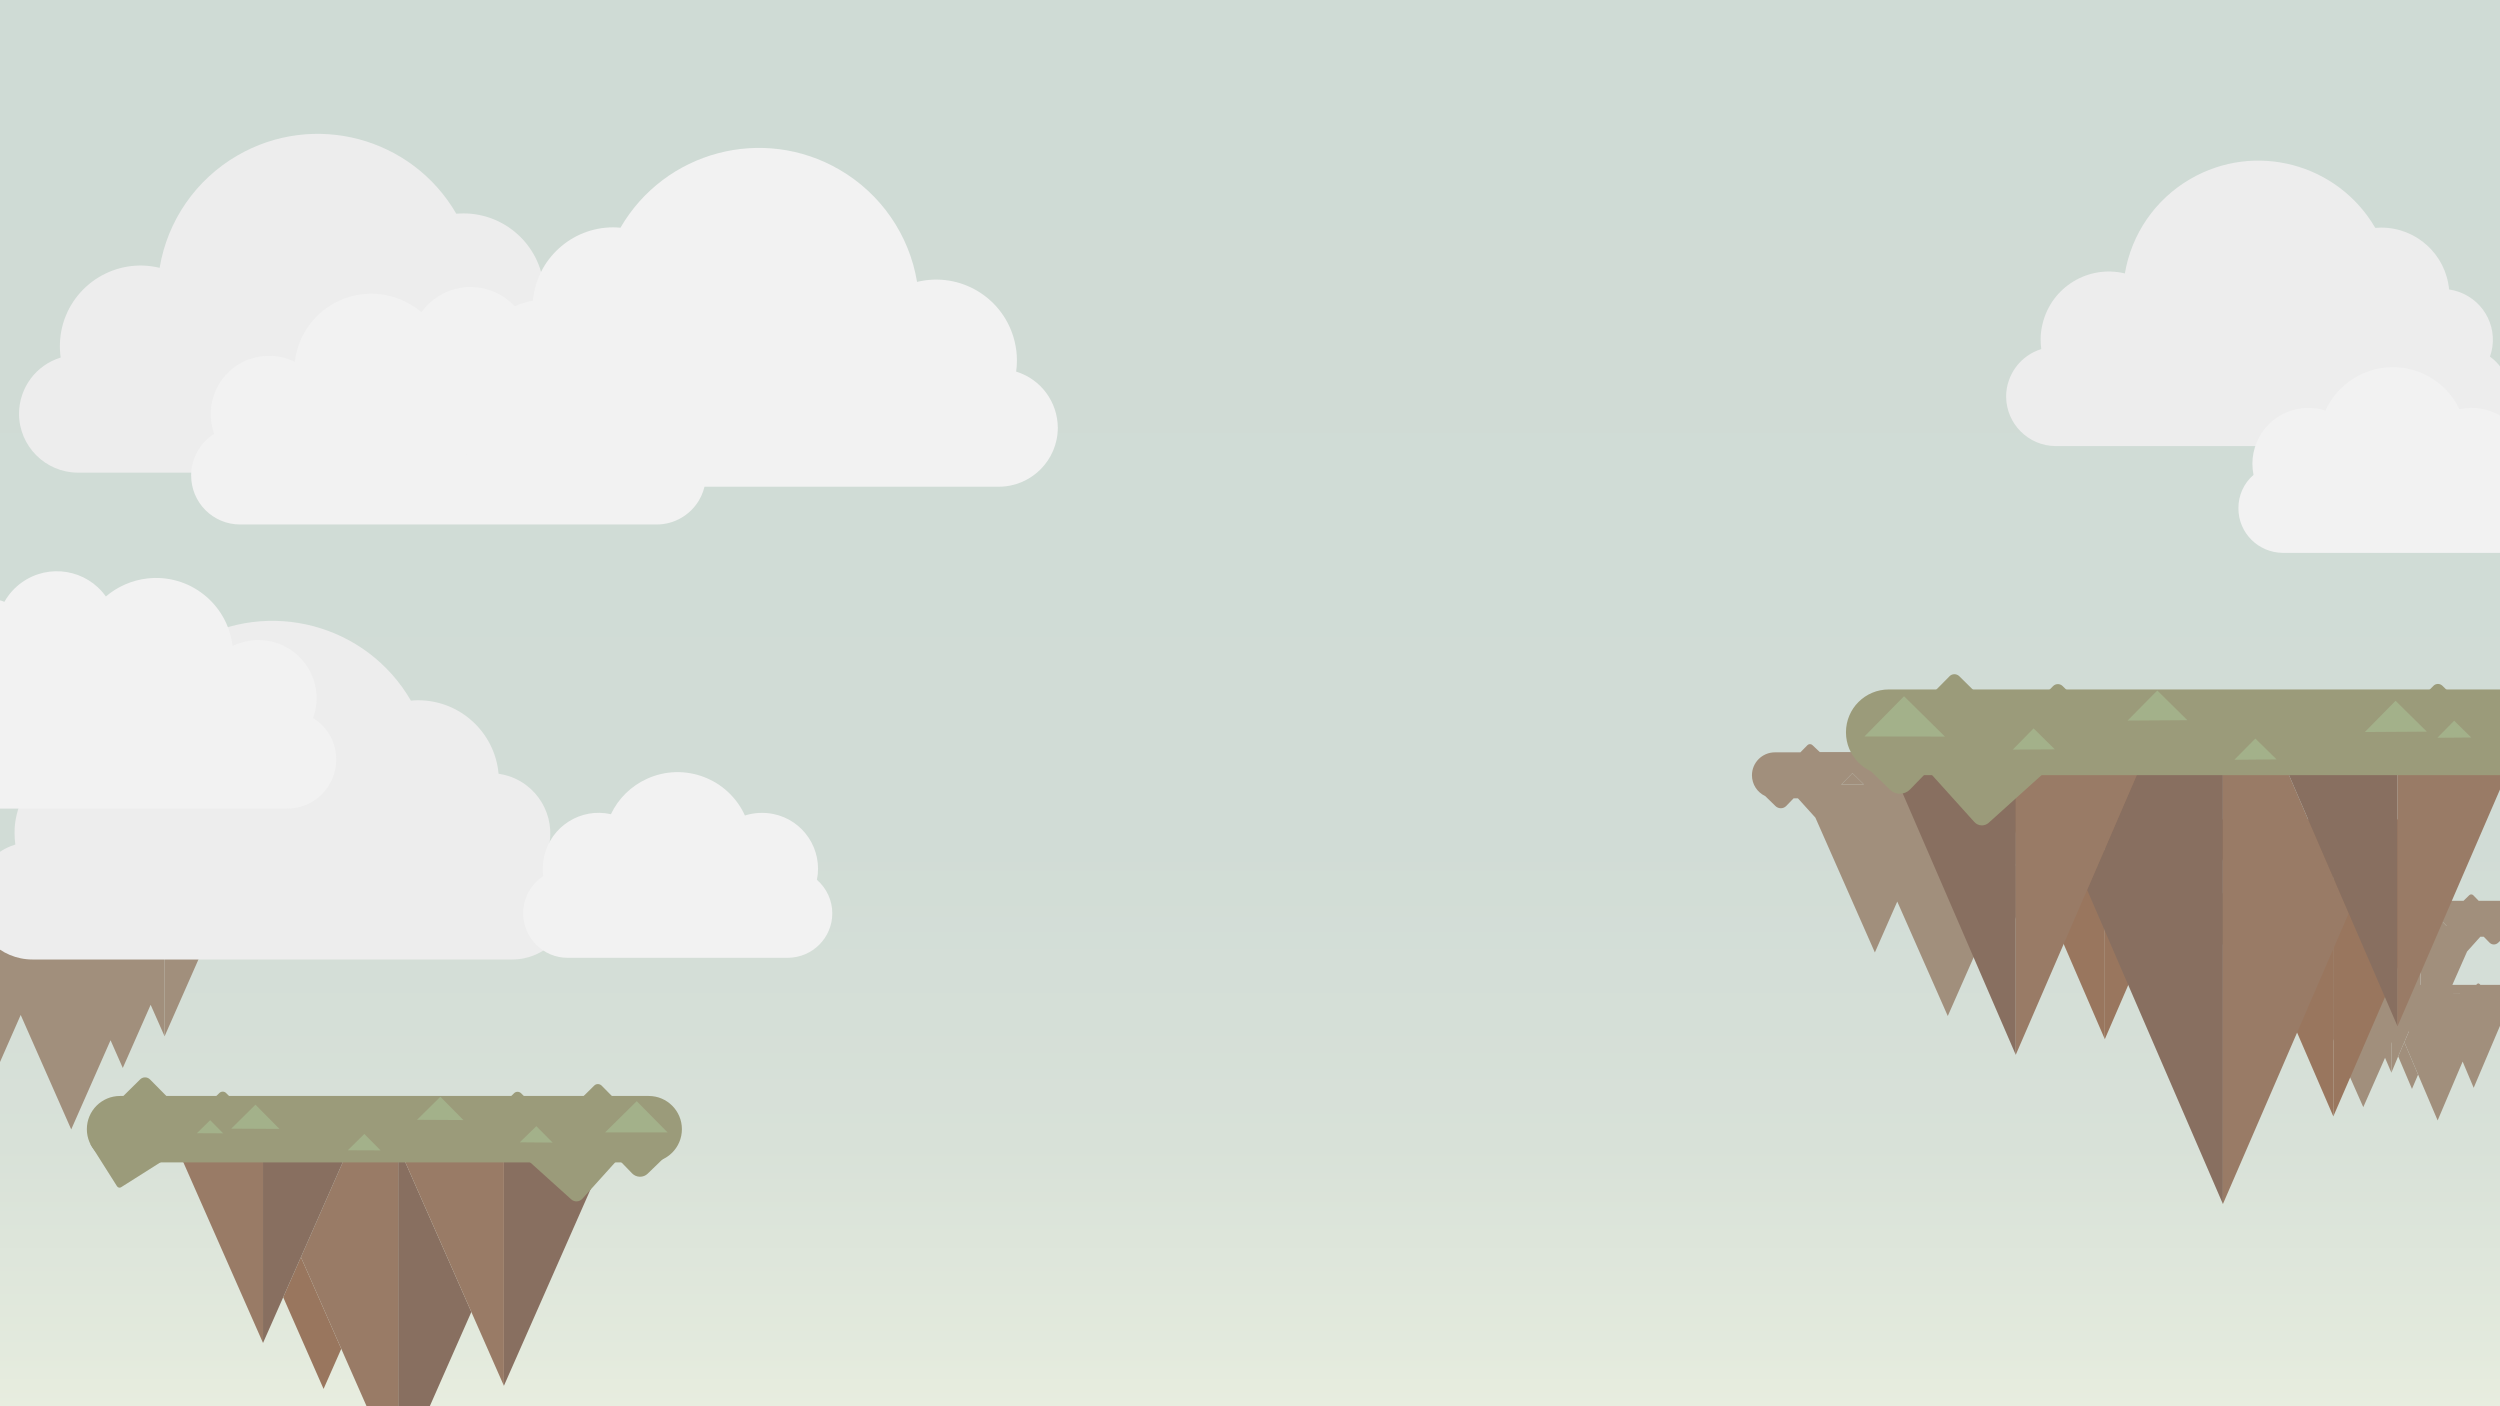 <?xml version="1.0" encoding="utf-8"?>
<!-- Generator: Adobe Illustrator 26.0.0, SVG Export Plug-In . SVG Version: 6.00 Build 0)  -->
<svg version="1.1" id="Layer_1" xmlns="http://www.w3.org/2000/svg" xmlns:xlink="http://www.w3.org/1999/xlink" x="0px" y="0px"
	 viewBox="0 0 1920 1080" style="enable-background:new 0 0 1920 1080;" xml:space="preserve">
<rect x="0" y="0" width="1920" height="1080" fill="#333333" stroke="none"/>
<style type="text/css">
	.st0{fill:url(#SVGID_1_);}
	.st1{fill:#A18F7C;}
	.st2{fill:none;}
	.st3{fill:#EDEDED;}
	.st4{fill:#F2F2F2;}
	.st5{fill:#99765E;}
	.st6{fill:#886F60;}
	.st7{fill:#997B66;}
	.st8{fill:#9B9B7A;}
	.st9{fill:#A3B18A;}
</style>
<linearGradient id="SVGID_1_" gradientUnits="userSpaceOnUse" x1="960" y1="1060.17" x2="960" y2="-0.57" gradientTransform="matrix(1 0 0 -1 0 1080)">
	<stop  offset="0" style="stop-color:#CFDBD5"/>
	<stop  offset="0.59" style="stop-color:#D1DCD6"/>
	<stop  offset="0.81" style="stop-color:#D8E1D8"/>
	<stop  offset="0.96" style="stop-color:#E3EADD"/>
	<stop  offset="1" style="stop-color:#E8EDDF"/>
</linearGradient>
<rect class="st0" width="1920" height="1080"/>
<polygon class="st1" points="1774.6,758.7 1767.2,775.4 1784,813.3 1791.3,796.7 "/>
<polygon class="st1" points="1858.8,719.4 1817.9,719.4 1845.3,781.5 1858.8,812.1 "/>
<polygon class="st1" points="1791.9,719.4 1758.9,719.4 1758.9,794.3 1767.2,775.4 1774.6,758.7 "/>
<polygon class="st1" points="1758.9,719.4 1725.8,719.4 1758.9,794.3 "/>
<polygon class="st1" points="1800.9,707.6 1794.1,714.3 1807.7,714.4 "/>
<polygon class="st1" points="1832.5,692.1 1822.8,701.7 1842,701.8 "/>
<polygon class="st1" points="1879,711.2 1872.3,704.3 1865.4,711.1 "/>
<polygon class="st1" points="1736.9,701.9 1731.4,707.3 1742.3,707.3 "/>
<polygon class="st1" points="1765.7,705.5 1755.8,695.5 1745.7,705.4 "/>
<polygon class="st1" points="1846.5,800.4 1841.8,811.3 1852.4,836.3 1857.1,825.3 "/>
<polygon class="st1" points="1857.5,774.6 1836.6,774.6 1836.6,823.8 1841.8,811.3 1846.5,800.4 "/>
<polygon class="st1" points="1836.6,801.3 1845.3,781.5 1817.9,719.4 1815,719.4 1791.9,719.4 1774.6,758.7 1791.3,796.7 
	1815,850.3 1831.7,812.4 1836.6,823.8 "/>
<polygon class="st1" points="1863.2,766.8 1858.8,771.2 1867.4,771.3 "/>
<g>
	<polygon class="st2" points="1745.7,705.4 1765.7,705.5 1755.8,695.5 	"/>
	<polygon class="st2" points="1794.2,714.3 1807.7,714.4 1801,707.6 	"/>
	<polygon class="st2" points="1731.5,707.3 1742.4,707.4 1737,701.9 	"/>
	<polygon class="st2" points="1926.8,706.9 1914,694 1926.7,706.9 	"/>
	<polygon class="st2" points="1822.9,701.7 1842.1,701.8 1832.5,692.1 	"/>
	<polygon class="st2" points="1880.5,763 1880.5,763.1 1889.1,763.1 1889,763 	"/>
	<polygon class="st2" points="1819.2,766.6 1826.1,766.7 1822.7,763.1 	"/>
	<polygon class="st2" points="1926.4,766.4 1942.8,766.4 1934.7,757.9 	"/>
	<polygon class="st2" points="1865.4,711 1879,711.1 1872.3,704.3 	"/>
	<polygon class="st2" points="1828.3,765.3 1840.9,765.4 1834.6,758.8 	"/>
	<path class="st1" d="M1937.8,756.4h-9.7l-2.7-2.8c-0.5-0.5-1.3-0.6-1.9-0.1c0,0,0,0-0.1,0.1l-2.8,2.8H1905l-0.7-0.7
		c-0.5-0.5-1.3-0.6-1.9,0l-0.7,0.7h-18.3l11.3-25.6l-3.3,3.6l-0.1,0.1l3.2-3.5l10.4-11.6h2.6l4.5,4.6c1.8,1.8,4.6,1.8,6.5,0.1l6.2-6
		c4.9-2.3,8-7.1,8-12.5c0-7.6-6.2-13.8-13.8-13.8h-15.3l-4.2-4.3c-0.8-0.8-2.2-0.8-3,0l-4.4,4.3h-24.9l-1-1.1
		c-0.8-0.8-2.2-0.8-3.1,0l-1.1,1.1h-117.2l-1.2-1.2c-0.8-0.8-2-0.8-2.8,0l-1.2,1.2h-20.8l-6.8-6.8c-1.1-1.1-3-1.1-4.1,0l-7,6.9h-1.4
		c-7.6,0-13.8,6.2-13.8,13.8c0,2.2,0.5,4.3,1.5,6.2l0.2,0.2c0.3,0.6,0.6,1.1,1,1.6l9.9,15.7c0.4,0.6,1.1,0.7,1.7,0.4l16.3-10.3
		h142.7v36.9h-31.3l-0.7-0.8c-0.5-0.5-1.3-0.5-1.8,0l-0.8,0.8h-13.2l-4.3-4.5c-0.7-0.7-1.8-0.7-2.5-0.1l-0.1,0.1l-4.4,4.5h-0.9
		c-4.9,0.1-8.8,4.2-8.7,9.1c0,1.4,0.4,2.8,1,4.1l0.1,0.2c0.2,0.4,0.4,0.7,0.7,1.1l6.3,10.3c0.2,0.4,0.7,0.5,1,0.3l10.3-6.8h47.9
		l-11,25.7l10.6,24.9l15,35.2l19.2-45.2l8.5,20.2v-0.1l22.5-53l0.2-0.2l6.5-7.5h1.7l2.8,3c1.1,1.1,2.8,1.2,4,0.2l0.1-0.1l3.9-4
		c3.1-1.5,5.1-4.7,5.1-8.2C1946.7,760.6,1942.8,756.5,1937.8,756.4z M1926.8,706.9L1926.8,706.9L1914,694L1926.8,706.9z
		 M1731.5,707.3l5.5-5.4l5.4,5.5L1731.5,707.3z M1745.7,705.4l10.1-9.9l9.9,10L1745.7,705.4z M1794.2,714.3l6.8-6.7l6.7,6.8
		L1794.2,714.3z M1822.9,701.7l9.6-9.6l9.6,9.7L1822.9,701.7z M1819.2,766.6l3.5-3.5l3.4,3.6L1819.2,766.6z M1828.3,765.3l6.3-6.5
		l6.3,6.6L1828.3,765.3z M1865.4,711l6.9-6.7l6.7,6.8L1865.4,711z M1880.5,763.1L1880.5,763.1l8.5-0.1l0.1,0.1H1880.5z
		 M1926.4,766.4l8.3-8.5l8.1,8.5H1926.4z"/>
</g>
<polygon class="st1" points="1822.7,763.1 1819.2,766.6 1826.1,766.7 "/>
<polygon class="st1" points="1840.9,765.5 1834.6,758.9 1828.2,765.4 "/>
<polygon class="st1" points="84.1,700.1 54.7,700.1 50.9,700.1 -1.3,700.1 -1.3,818.6 15.9,779.5 54.7,867.4 84.9,798.9 94.3,820.2 
	115.7,771.7 126.4,795.9 126.4,700.1 "/>
<polygon class="st1" points="126.4,700.1 168.6,700.1 126.4,795.9 "/>
<path class="st1" d="M-95.7,682.5L-95.7,682.5c0,6.9,4,13.1,10.2,16l7.9,7.7c2.3,2.2,6,2.2,8.2-0.1l5.7-5.9h3.3l13.2,14.6l4.2,4.7
	c1.5,1.7,4.2,1.9,5.9,0.3l0,0l21.8-19.6h196.1l20.8,13.2c0.7,0.5,1.7,0.2,2.1-0.5l12.6-20c0.5-0.7,0.9-1.4,1.3-2.1l0.2-0.3l0,0
	c1.3-2.5,1.9-5.2,1.9-7.9l0,0c0-9.7-7.9-17.6-17.6-17.6h-1.8l-8.9-8.8c-1.4-1.4-3.8-1.4-5.2,0l0,0l-8.6,8.8H151l-1.5-1.5
	c-1-1-2.6-1-3.6,0l0,0l-1.5,1.5H-5.2l-1.4-1.4c-1.1-1.1-2.8-1.1-3.9,0l-1.3,1.4h-31.8l-5.6-5.5c-1.1-1.1-2.8-1.1-3.9,0l0,0l-5.4,5.5
	h-19.6C-87.8,664.8-95.7,672.8-95.7,682.5z M-9.8,689.5l-17.3,0.1l8.6-8.7L-9.8,689.5z M-55,684.3h-33.1l16.3-16.5L-55,684.3z
	 M44.7,677.6l-24.6,0.2l12.2-12.4L44.7,677.6z M147.5,684.8l6.9-7l7,6.9L147.5,684.8z M143.2,682.3l-25.5,0.2l12.7-12.8L143.2,682.3
	z M64.1,693.8l8.6-8.7l8.7,8.6L64.1,693.8z"/>
<polygon class="st1" points="72.7,685.1 81.4,693.7 64.1,693.8 "/>
<polygon class="st1" points="32.3,665.3 44.7,677.5 20.1,677.7 "/>
<polygon class="st1" points="154.4,677.8 161.4,684.7 147.5,684.8 "/>
<polygon class="st1" points="117.7,682.4 130.3,669.6 143.2,682.2 "/>
<polygon class="st1" points="1547.5,663.3 1556.9,684.6 1535.5,733.1 1526.1,711.8 "/>
<polygon class="st1" points="1525.3,613 1567.6,613 1567.6,708.8 1556.9,684.6 1547.5,663.3 "/>
<polygon class="st1" points="1567.6,613 1609.8,613 1567.6,708.8 "/>
<polygon class="st1" points="1513.9,598 1522.6,606.6 1505.3,606.7 "/>
<polygon class="st1" points="1473.6,578.2 1485.9,590.5 1461.3,590.6 "/>
<polygon class="st1" points="1414.1,602.5 1422.7,593.8 1431.4,602.4 "/>
<polygon class="st1" points="1595.6,590.7 1602.6,597.6 1588.7,597.7 "/>
<polygon class="st1" points="1558.9,595.3 1571.6,582.5 1584.4,595.2 "/>
<g>
	<polygon class="st2" points="1505.3,606.7 1522.6,606.6 1513.9,598 	"/>
	<polygon class="st2" points="1461.3,590.7 1485.9,590.5 1473.5,578.3 	"/>
	<polygon class="st2" points="1414.1,602.5 1431.4,602.4 1422.7,593.8 	"/>
	<polygon class="st2" points="1588.7,597.7 1602.6,597.6 1595.6,590.7 	"/>
	<polygon class="st2" points="1558.9,595.4 1584.4,595.2 1571.6,582.6 	"/>
	<path class="st1" d="M1660.8,595.4c0-9.7-7.9-17.6-17.6-17.6h-1.8l-8.9-8.8c-1.4-1.4-3.8-1.4-5.2,0l-8.6,8.7h-26.6l-1.5-1.5
		c-1-1-2.6-1-3.7,0l-1.5,1.5H1436l-1.4-1.4c-1.1-1.1-2.8-1.1-3.9,0l-1.3,1.3h-31.8l-5.6-5.3c-1.1-1.1-2.8-1.1-3.9,0l-5.4,5.5h-19.6
		c-9.7,0-17.6,7.9-17.6,17.6c0,6.9,4,13.1,10.2,16l7.9,7.7c2.3,2.2,6,2.2,8.2-0.1l5.7-5.9h3.3l13.2,14.6l0.2,0.2l45.7,103.6
		l17.2-39.1l38.8,87.9l30.2-68.5l21.4-48.5l-22.2-50.3h96.7l20.8,13.2c0.7,0.5,1.7,0.2,2.1-0.5l12.6-20c0.5-0.7,0.9-1.4,1.3-2.1
		l0.2-0.3h-0.1C1660.2,600.8,1660.8,598.1,1660.8,595.4z M1414.1,602.5l8.6-8.7l8.7,8.6L1414.1,602.5z M1461.3,590.7l12.2-12.4
		l12.4,12.2L1461.3,590.7z M1505.3,606.7l8.6-8.7l8.7,8.6L1505.3,606.7z M1558.9,595.4l12.7-12.8l12.8,12.6L1558.9,595.4z
		 M1588.7,597.7l6.9-7l7,6.9L1588.7,597.7z"/>
</g>
<path class="st3" d="M420,655.4c8.5-24.1-4.2-50.5-28.2-59c-2.9-1-5.9-1.7-8.9-2.2c-2.9-31.9-29.7-56.4-61.8-56.4
	c-1.9,0-3.7,0.1-5.5,0.3c-34.1-58.8-109.4-78.8-168.2-44.6c-31.7,18.4-53.6,50-59.6,86.2c-33.3-8.1-66.8,12.4-74.9,45.6
	c-1.2,4.8-1.8,9.7-1.7,14.7c0,2.9,0.2,5.8,0.6,8.6c-19,5.8-31.9,23.3-32,43.2l0,0c0.1,24.9,20.3,45.1,45.2,45.1h368.5
	c24.9-0.1,45.1-20.3,45.2-45.2l0,0C438.6,677.4,431.7,663.9,420,655.4z"/>
<path class="st3" d="M454.8,281.5c8.5-24.1-4.2-50.5-28.2-59c-2.9-1-5.9-1.7-8.9-2.2c-2.9-31.9-29.7-56.4-61.8-56.4
	c-1.9,0-3.7,0.1-5.5,0.2c-34.1-58.8-109.4-78.8-168.2-44.6c-31.7,18.4-53.6,50-59.6,86.2c-33.3-8.1-66.8,12.4-74.9,45.6
	c-1.8,7.6-2.2,15.5-1.1,23.3c-19,5.8-31.9,23.3-32,43.2l0,0c0.1,24.9,20.3,45.1,45.2,45.2h368.5c24.9-0.1,45.1-20.2,45.2-45.1l0,0
	C473.3,303.6,466.4,290,454.8,281.5z"/>
<path class="st3" d="M1912.3,273.9c7.2-20.3-3.5-42.5-23.8-49.7c-2.5-0.9-5-1.5-7.6-1.9c-2.5-26.9-25.1-47.5-52.1-47.5
	c-1.6,0-3.1,0.1-4.6,0.2c-28.9-49.6-92.5-66.4-142.1-37.5c-26.7,15.5-45.1,42.1-50.2,72.5c-28.1-6.8-56.4,10.5-63.2,38.6
	c-1,4-1.5,8.1-1.5,12.2c0,2.4,0.2,4.9,0.5,7.3c-16,4.9-26.9,19.7-27,36.4l0,0c0.1,21,17.1,38,38.1,38.1h311c21,0,38-17,38.1-38.1
	l0,0C1927.9,292.4,1922.1,281,1912.3,273.9z"/>
<path class="st4" d="M240.5,551.5L240.5,551.5c8.4-23.2-3.6-48.9-26.9-57.3c-11.4-4.1-24.1-3.4-35,1.9l0,0
	c-3.9-32.5-33.3-55.7-65.8-51.8c-11.6,1.4-22.6,6.2-31.5,13.8c-14.8-20.8-43.7-25.6-64.5-10.8c-5.5,3.9-10.1,9-13.4,14.9
	c-3.1-1.3-6.4-2-9.7-2c-10.8,0-20.4,7.1-23.7,17.4c-8.8-4.5-18.6-6.9-28.5-6.9c-34.6,0-62.6,28-62.6,62.6c0,6,0.8,12,2.5,17.7
	c-2.7,1.6-5.2,3.5-7.4,5.8c-7.1,7-11,16.6-11,26.6c0.1,20.7,16.9,37.6,37.6,37.6h320c20.8,0,37.6-16.8,37.6-37.6
	C258.3,570.4,251.6,558.3,240.5,551.5L240.5,551.5z"/>
<path class="st4" d="M1730.7,364.7c-4.7-23.3,10.4-46,33.7-50.6c7.2-1.4,14.6-1,21.6,1.2c13-28.5,46.6-41.2,75.2-28.2
	c12.1,5.5,22,15.1,27.7,27.2c23.1-5.2,46.1,9.3,51.3,32.4c1.1,5,1.4,10.1,0.7,15.2c9.6,6.3,15.4,17,15.4,28.5l0,0
	c0,18.9-15.3,34.2-34.2,34.2h-168.8c-18.9-0.1-34.2-15.3-34.2-34.2l0,0C1719,380.6,1723.2,371.2,1730.7,364.7z"/>
<path class="st4" d="M164.5,333.2L164.5,333.2c-8.4-23.2,3.6-48.9,26.9-57.3c11.4-4.1,24.1-3.4,35,1.9l0,0
	c3.9-32.5,33.3-55.7,65.8-51.8c11.6,1.4,22.6,6.2,31.5,13.8c14.8-20.8,43.7-25.6,64.5-10.8c5.5,3.9,10.1,9,13.4,14.9
	c3.1-1.3,6.4-2,9.7-2c10.8,0,20.4,7,23.7,17.4c30.8-15.7,68.5-3.5,84.3,27.3c7.3,14.3,8.8,30.8,4.3,46.2
	c17.9,10.6,23.8,33.6,13.2,51.5c-6.8,11.4-19.1,18.5-32.4,18.5h-320c-20.8,0-37.6-16.8-37.6-37.6
	C146.8,352.2,153.5,340.1,164.5,333.2L164.5,333.2z"/>
<polyline class="st5" points="1792,857.4 1792,629.3 1693.4,629.3 "/>
<polyline class="st5" points="1792,857.4 1792,629.3 1890.7,629.3 "/>
<polyline class="st5" points="1616.5,798.1 1616.5,570 1517.9,570 "/>
<polyline class="st5" points="1616.5,798.1 1616.5,570 1715.2,570 "/>
<g>
	<polygon class="st6" points="1559,582 1559,582.1 1646.7,582.1 1602.9,683.4 1707.2,924.7 1707.2,582 	"/>
	<polygon class="st7" points="1707.2,582 1707.2,924.7 1803.8,701.4 1752.2,582 	"/>
	<polygon class="st6" points="1449.5,582.1 1548.1,810.1 1548.1,582.1 	"/>
	<polygon class="st7" points="1559,582.1 1548.1,582.1 1548.1,810.1 1602.9,683.4 1646.7,582.1 	"/>
	<polygon class="st6" points="1841.3,560.1 1742.7,560.1 1752.2,582 1803.8,701.4 1841.3,788.2 	"/>
	<polygon class="st7" points="1841.3,788.2 1940,560.1 1841.3,560.1 	"/>
</g>
<path class="st4" d="M372.1,292.2c-8.5-24.1,4.2-50.5,28.2-59c2.9-1,5.9-1.8,8.9-2.2c2.9-31.9,29.7-56.4,61.8-56.4
	c1.9,0,3.7,0.1,5.5,0.3c34.1-58.8,109.4-78.8,168.2-44.6c31.7,18.4,53.6,50,59.6,86.2c33.3-8.1,66.8,12.3,74.9,45.6
	c1.2,4.8,1.8,9.8,1.8,14.7c0,2.9-0.2,5.8-0.6,8.6c19,5.8,31.9,23.3,32,43.2l0,0c-0.1,24.9-20.3,45.1-45.2,45.2H398.7
	c-24.9-0.1-45.1-20.3-45.2-45.2l0,0C353.5,314.2,360.4,300.7,372.1,292.2z"/>
<path class="st8" d="M1495.8,576.5l-28.9,29.8c-4.2,4.3-11.1,4.4-15.4,0.2l0,0l-29.8-28.9"/>
<path class="st8" d="M1450.6,529.5H1974c18.2,0,32.9,14.7,32.9,32.9l0,0c0,18.2-14.7,32.9-32.9,32.9h-523.4
	c-18.2,0-32.9-14.7-32.9-32.9l0,0C1417.7,544.2,1432.4,529.5,1450.6,529.5z"/>
<path class="st8" d="M1464.1,552.9l33.2-33.6c2-2,5.2-2,7.3-0.1l0,0l33.6,33.2"/>
<path class="st8" d="M1605.1,561.8l-77.8,70.1c-3.2,2.9-8.1,2.6-11-0.6l-70.1-77.8"/>
<path class="st8" d="M1543.6,560.5l33.2-33.6c2-2,5.3-2,7.3,0l0,0l33.6,33.2"/>
<path class="st8" d="M1835.5,560.5l33.4-33.8c1.9-1.9,4.9-1.9,6.8-0.1l0,0l33.9,33.4"/>
<path class="st8" d="M1912.4,545.5l32-32.4c2.7-2.7,7-2.7,9.7-0.1l0,0l32.4,32"/>
<polyline class="st9" points="1716,583.5 1732.1,567.2 1748.4,583.2 "/>
<polyline class="st9" points="1634,553.4 1656.8,530.3 1679.9,553.1 "/>
<polyline class="st9" points="1545.8,575.7 1561.8,559.4 1578.1,575.5 "/>
<polyline class="st9" points="1871.9,566.6 1884.8,553.5 1897.9,566.4 "/>
<polyline class="st9" points="1816.2,562.2 1839.8,538.2 1863.8,561.9 "/>
<polyline class="st9" points="1431.9,565.6 1462.3,534.7 1493.7,565.7 "/>
<path class="st4" d="M627.4,675.7c4.7-23.3-10.4-46-33.7-50.6c-7.2-1.4-14.6-1-21.6,1.2c-13-28.5-46.6-41.2-75.2-28.2
	c-12.1,5.5-22,15.1-27.7,27.2c-23.1-5.2-46.1,9.3-51.3,32.4c-1.1,5-1.4,10.1-0.7,15.2c-9.6,6.3-15.4,17-15.4,28.5l0,0
	c0.1,18.9,15.3,34.2,34.2,34.2h169c18.9-0.1,34.2-15.3,34.2-34.2l0,0C639.2,691.6,634.9,682.2,627.4,675.7z"/>
<g>
	<polygon class="st5" points="231.1,965.5 217.5,996.3 248.5,1066.7 262.1,1035.9 	"/>
	<polygon class="st5" points="420.5,875 413.3,891.3 441.1,891.3 452.3,866 376,866 299.6,866 303.6,875 305.8,875 	"/>
	<polygon class="st6" points="310.7,891.3 387,891.3 387,1064.3 463.3,891.3 441.1,891.3 413.3,891.3 420.5,875 305.8,875 
		305.8,1135 362,1007.6 	"/>
	<polygon class="st7" points="305.8,875 303.6,875 271,875 231.1,965.5 262.1,1035.9 305.8,1135 	"/>
	<polygon class="st7" points="387,891.3 310.7,891.3 362,1007.6 387,1064.3 	"/>
	<polygon class="st6" points="271,875 278.3,858.4 202,858.4 202,1031.4 217.5,996.3 231.1,965.5 	"/>
	<polygon class="st7" points="202,858.4 125.7,858.4 202,1031.4 	"/>
</g>
<path class="st8" d="M498.2,892.7h-406c-14.1,0-25.5-11.4-25.5-25.5l0,0c0-14.1,11.4-25.5,25.5-25.5h406c14.1,0,25.5,11.4,25.5,25.5
	l0,0C523.7,881.3,512.3,892.7,498.2,892.7z"/>
<path class="st8" d="M487.7,859.8L462,833.7c-1.6-1.5-4.1-1.5-5.6,0l-26.1,25.7"/>
<path class="st8" d="M378.3,866.7l60.4,54.4c2.4,2.2,6.2,2.1,8.5-0.4c0,0,0-0.1,0.1-0.1l54.4-60.4"/>
<path class="st8" d="M426,865.8l-25.7-26.1c-1.6-1.6-4.1-1.6-5.6,0l-26.1,25.7"/>
<path class="st8" d="M199.6,865.8l-25.9-26.3c-1.5-1.5-3.8-1.5-5.3,0l-26.3,25.9"/>
<path class="st8" d="M125.4,891.3L93,911.8c-1,0.7-2.4,0.3-3.1-0.7l0,0l-20.5-32.4"/>
<path class="st8" d="M140,854.1L115.2,829c-2.1-2.1-5.5-2.1-7.6,0l-25.1,24.8"/>
<path class="st8" d="M463.1,878.1l22.4,23.1c3.2,3.3,8.6,3.4,11.9,0.2l0,0l23.1-22.4"/>
<polyline class="st9" points="292.3,883.5 279.8,870.9 267.1,883.4 "/>
<polyline class="st9" points="355.9,860.2 338.2,842.3 320.3,860 "/>
<polyline class="st9" points="424.4,877.5 411.9,864.9 399.2,877.3 "/>
<polyline class="st9" points="171.4,870.4 161.4,860.3 151.2,870.3 "/>
<polyline class="st9" points="214.6,867 196.2,848.4 177.6,866.8 "/>
<polyline class="st9" points="512.7,869.7 489,845.7 464.7,869.7 "/>
</svg>
